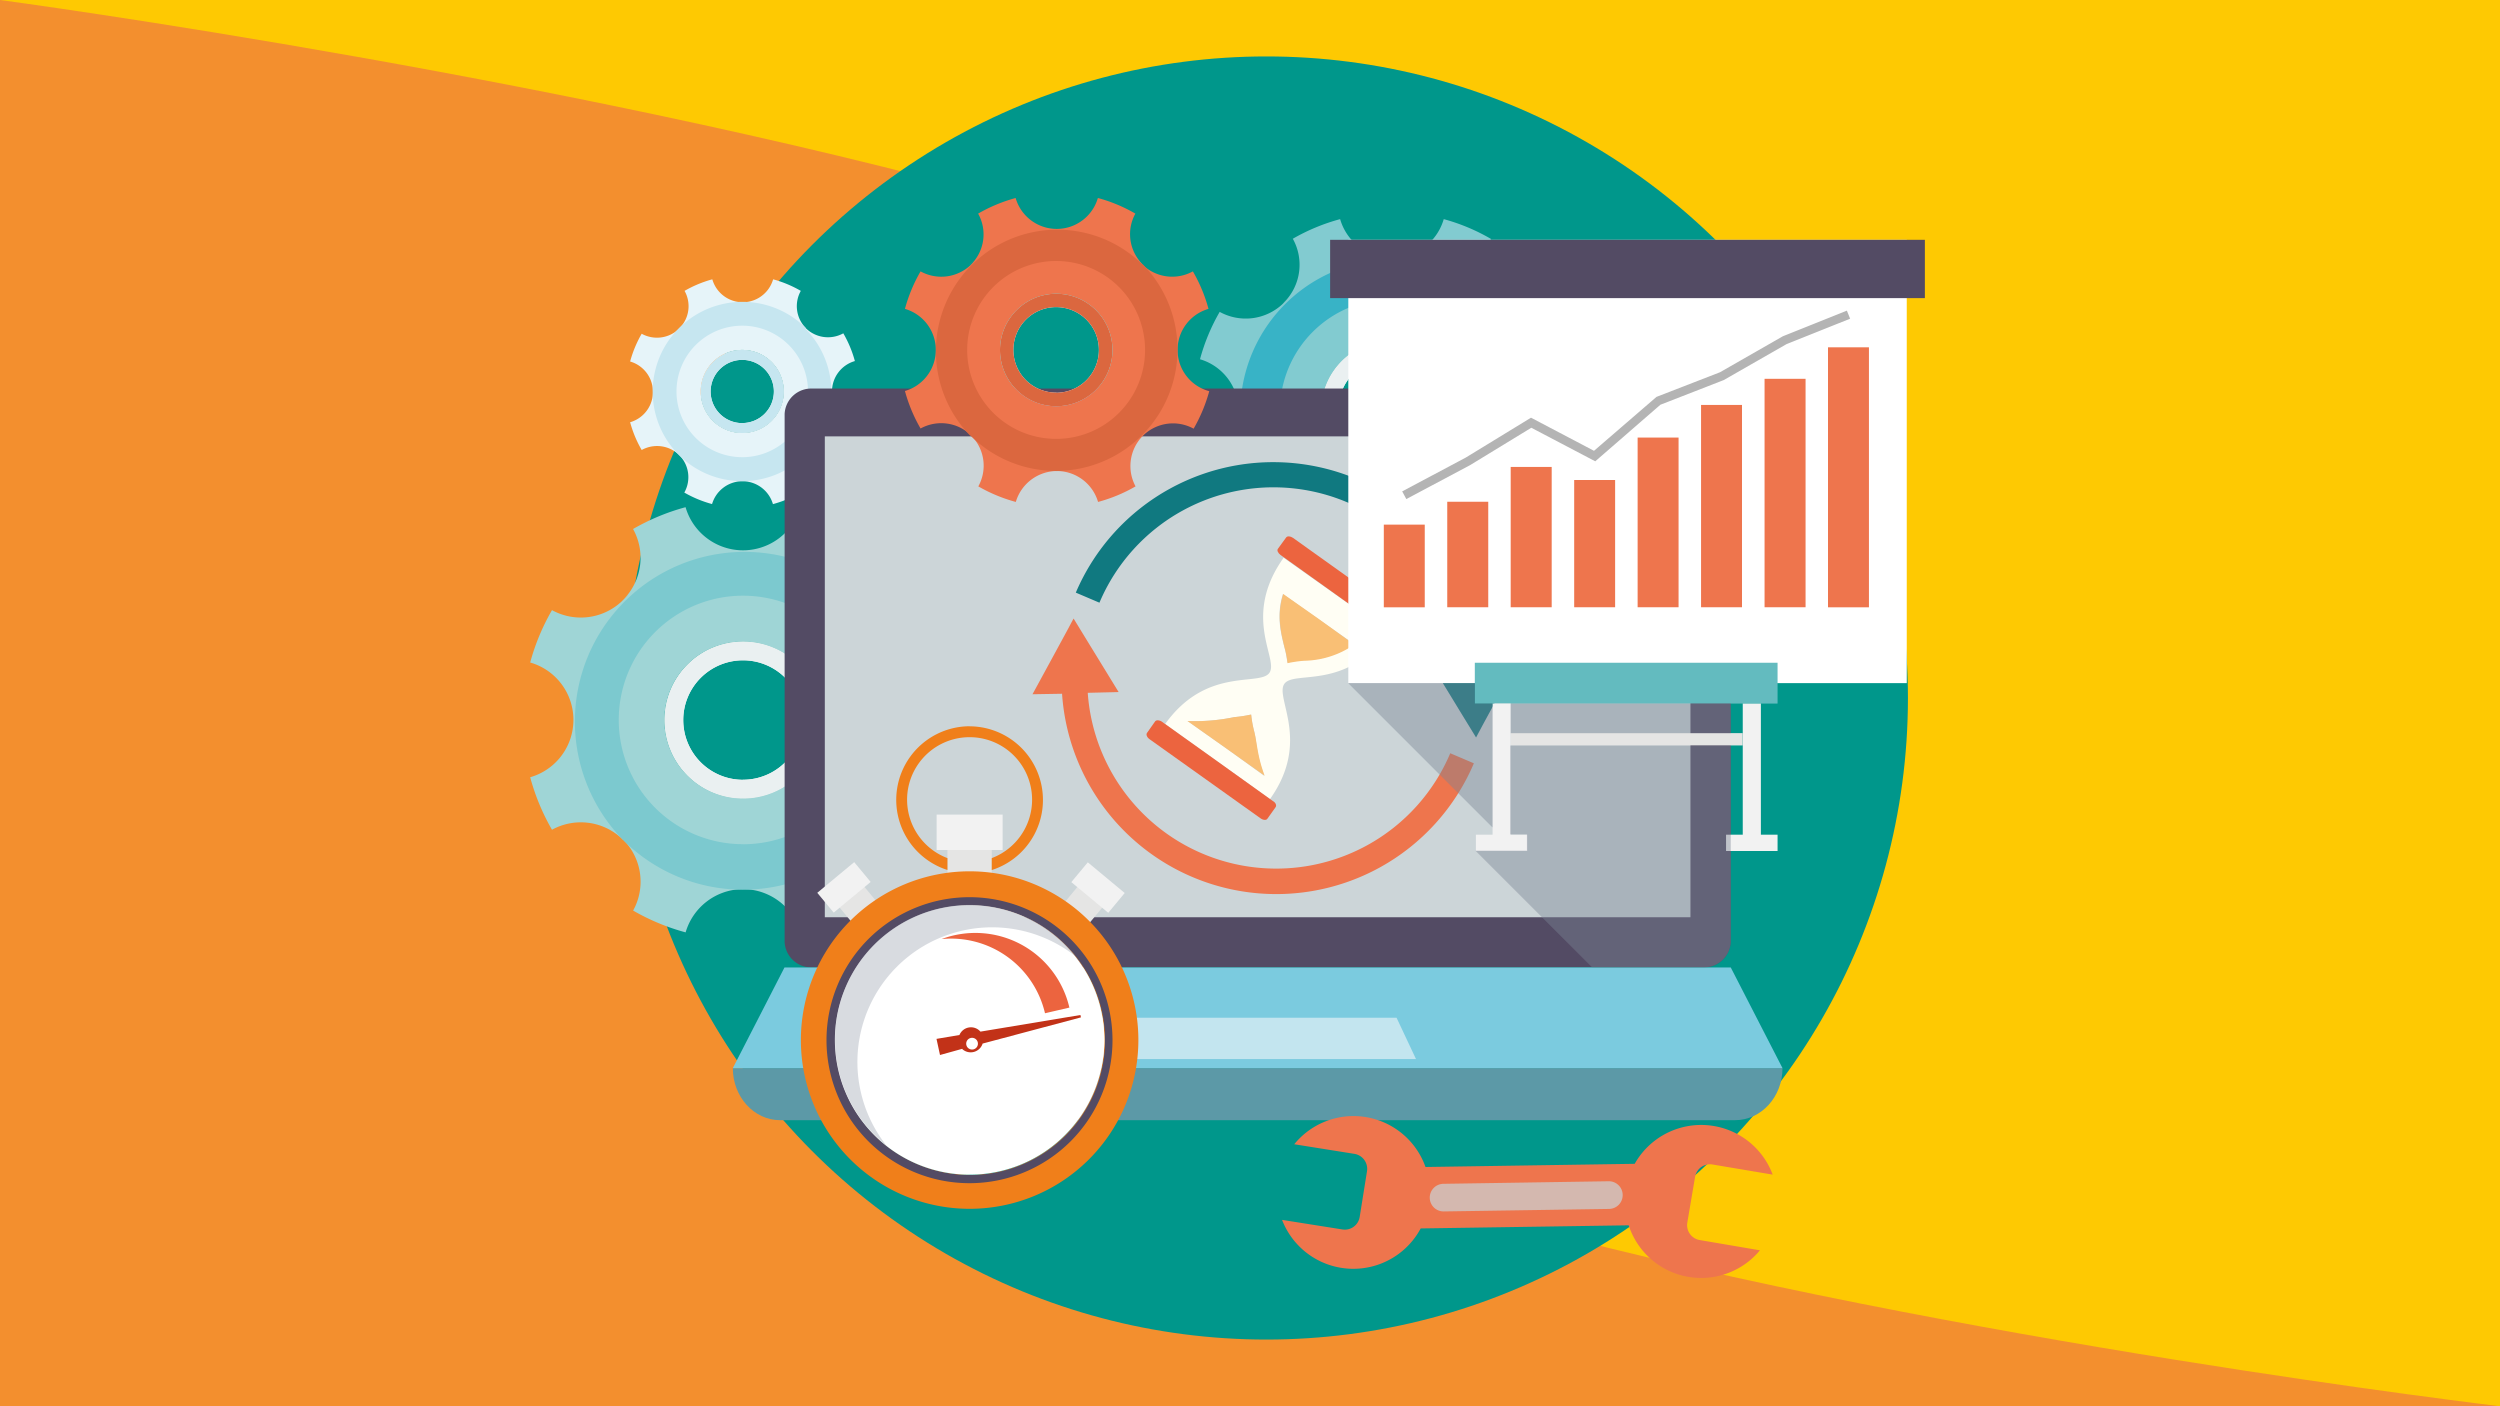 <svg xmlns="http://www.w3.org/2000/svg" viewBox="0 0 400 225"><g style="isolation:isolate"><g data-name="Calque 2"><path fill="#fec902" d="M0 0h400v225H0z"/><path d="M0 0v225h400S49.5 183.3 207.43 121C384 51.33 0 0 0 0z" fill="#f38f2e"/></g><g data-name="Calque 1"><circle cx="202.62" cy="111.68" r="102.65" fill="#00978b"/><path d="M247.18 65.77a8.61 8.61 0 0 1 6.23-8.29 31.46 31.46 0 0 0-3.15-7.57 8.62 8.62 0 0 1-10.2-1.4l-.06-.06a.38.38 0 0 1-.06-.08c-.26-.27-.55-.54-.82-.8.22.2.47.43.69.66a8.57 8.57 0 0 1-1.25-10 31.33 31.33 0 0 0-7.56-3.17 8.63 8.63 0 0 1-16.58 0 31.75 31.75 0 0 0-7.57 3.14 8.55 8.55 0 0 1-1.32 10.1l.7-.66-.82.8-.14.15a8.63 8.63 0 0 1-10.12 1.31 31.46 31.46 0 0 0-3.15 7.58A8.61 8.61 0 0 1 192 74a31.51 31.51 0 0 0 3.15 7.57A8.62 8.62 0 0 1 205.32 83l.06.08h.06a8.6 8.6 0 0 1 1.4 10.2 31.79 31.79 0 0 0 7.57 3.15 8.67 8.67 0 0 1 8-6.23h.59a8.67 8.67 0 0 1 8 6.23 31.37 31.37 0 0 0 7.55-3.15 8.65 8.65 0 0 1 1.36-10.14l.19-.19a8.62 8.62 0 0 1 10.16-1.36 32.23 32.23 0 0 0 3.15-7.59 8.6 8.6 0 0 1-6.23-8.23zM222.7 77.08A11.31 11.31 0 1 1 234 65.77a11.32 11.32 0 0 1-11.3 11.31z" fill="#82cbd0"/><path d="M222.7 54.45A11.31 11.31 0 1 0 234 65.77a11.31 11.31 0 0 0-11.3-11.32zm0 19.93a8.62 8.62 0 1 1 8.62-8.62 8.62 8.62 0 0 1-8.62 8.63z" fill="#f2f2f2"/><path d="M239.79 48.22c-.23-.23-.47-.45-.69-.66.27.27.56.53.82.8a.68.68 0 0 0-.13-.14zm-17.42 42a2.23 2.23 0 0 0 .66 0zM205.52 48.3a1 1 0 0 0-.12.15l.82-.8zm-.14.15a.6.6 0 0 0-.12.15l.14-.15z" fill="#bbc2c3"/><path d="M240.06 48.51l-.05-.05-.08-.08A24.48 24.48 0 0 0 205.32 83l.07.07.05.05a24.46 24.46 0 0 0 34.46.05l.08-.08.08-.08a24.48 24.48 0 0 0-.05-34.46zM222.7 83.69a17.92 17.92 0 1 1 17.93-17.92 17.92 17.92 0 0 1-17.93 17.92z" fill="#38b3c6"/><path d="M222.7 54.45A11.31 11.31 0 1 0 234 65.77a11.31 11.31 0 0 0-11.3-11.32zm0 19.93a8.62 8.62 0 1 1 8.62-8.62 8.62 8.62 0 0 1-8.62 8.63z" fill="#eaf0f1"/><path d="M133.12 62.63a5.05 5.05 0 0 1 3.66-4.86 18.4 18.4 0 0 0-1.85-4.44 5.06 5.06 0 0 1-6-.82l-.48-.47.41.38a5 5 0 0 1-.73-5.88 18.56 18.56 0 0 0-4.43-1.85 5.06 5.06 0 0 1-9.73 0 18.79 18.79 0 0 0-4.44 1.85 5 5 0 0 1-.77 5.93l.41-.39-.48.47-.08.08a5.06 5.06 0 0 1-5.94.77 18.47 18.47 0 0 0-1.85 4.44 5.06 5.06 0 0 1 0 9.72 18.46 18.46 0 0 0 1.85 4.44 5.06 5.06 0 0 1 6 .81 5 5 0 0 1 .82 6 18.65 18.65 0 0 0 4.44 1.84 5.09 5.09 0 0 1 4.64-3.65h.43a5.09 5.09 0 0 1 4.67 3.66 18.42 18.42 0 0 0 4.43-1.84 5.07 5.07 0 0 1 .8-6l.11-.11a5.06 5.06 0 0 1 6-.8 18.87 18.87 0 0 0 1.85-4.44 5 5 0 0 1-3.74-4.84zm-14.36 6.64a6.64 6.64 0 1 1 6.64-6.64 6.64 6.64 0 0 1-6.64 6.64z" fill="#e6f4f9"/><path d="M118.76 56a6.64 6.64 0 1 0 6.64 6.64 6.63 6.63 0 0 0-6.64-6.64zm0 11.7a5.06 5.06 0 1 1 5.06-5.06 5.06 5.06 0 0 1-5.06 5.05z" fill="#f2f2f2"/><path d="M128.79 52.33l-.41-.38.48.47zM118.57 77zm-9.88-24.6l-.07.08.48-.47zm-.09.08a.4.4 0 0 0-.07.08l.08-.08z" fill="#bbc2c3"/><path d="M128.95 52.5a14.36 14.36 0 0 0-20.31 20.32 14.35 14.35 0 0 0 20.22 0 14.37 14.37 0 0 0 0-20.22zm-10.19 20.65a10.52 10.52 0 1 1 10.52-10.52 10.52 10.52 0 0 1-10.52 10.52z" fill="#c6e6f0"/><path d="M118.76 56a6.64 6.64 0 1 0 6.64 6.64 6.63 6.63 0 0 0-6.64-6.64zm0 11.7a5.06 5.06 0 1 1 5.06-5.06 5.06 5.06 0 0 1-5.06 5.05z" fill="#c6e6f0"/><path d="M146 115.2a9.55 9.55 0 0 1 6.91-9.19 35 35 0 0 0-3.49-8.39 9.56 9.56 0 0 1-11.31-1.55l-.07-.07a.42.42 0 0 1-.07-.09l-.91-.89c.25.23.53.48.77.73a9.51 9.51 0 0 1-1.39-11.11 34.71 34.71 0 0 0-8.37-3.49 9.57 9.57 0 0 1-18.38 0 35.25 35.25 0 0 0-8.4 3.49 9.49 9.49 0 0 1-1.46 11.2c.25-.25.52-.5.77-.73l-.9.89-.16.16a9.56 9.56 0 0 1-11.22 1.46 35 35 0 0 0-3.49 8.38 9.55 9.55 0 0 1 0 18.36 34.92 34.92 0 0 0 3.49 8.4 9.56 9.56 0 0 1 11.29 1.53l.07.09h.07a9.53 9.53 0 0 1 1.55 11.31 35.06 35.06 0 0 0 8.4 3.49 9.61 9.61 0 0 1 8.83-6.91h.73a9.62 9.62 0 0 1 8.83 6.91 34.52 34.52 0 0 0 8.37-3.49A9.6 9.6 0 0 1 138 134.5l.2-.21a9.56 9.56 0 0 1 11.27-1.5 35.88 35.88 0 0 0 3.49-8.4 9.53 9.53 0 0 1-6.96-9.19zm-27.15 12.55a12.55 12.55 0 1 1 12.55-12.55 12.55 12.55 0 0 1-12.52 12.55z" fill="#9fd5d6"/><path d="M118.88 102.66a12.55 12.55 0 1 0 12.55 12.55 12.54 12.54 0 0 0-12.55-12.55zm0 22.11a9.56 9.56 0 1 1 9.56-9.56 9.56 9.56 0 0 1-9.56 9.55z" fill="#f2f2f2"/><path d="M137.84 95.74c-.25-.25-.53-.5-.77-.73l.91.89a1.14 1.14 0 0 0-.14-.16zm-19.32 46.58a1.9 1.9 0 0 0 .36 0 1.93 1.93 0 0 0 .37 0zM99.84 95.84a.72.72 0 0 0-.14.16l.91-.89c-.25.23-.52.48-.77.73zm-.16.16a.85.85 0 0 0-.14.16l.16-.16z" fill="#bbc2c3"/><path d="M138.13 96.07l-.06-.06-.08-.09a27.15 27.15 0 0 0-38.39 38.39l.08.08.06.06a27.13 27.13 0 0 0 38.22.06l.09-.09.09-.09a27.16 27.16 0 0 0-.06-38.21zm-19.25 39a19.88 19.88 0 1 1 19.88-19.88 19.87 19.87 0 0 1-19.88 19.89z" fill="#7cc9cf"/><path d="M118.88 102.66a12.55 12.55 0 1 0 12.55 12.55 12.54 12.54 0 0 0-12.55-12.55zm0 22.11a9.56 9.56 0 1 1 9.56-9.56 9.56 9.56 0 0 1-9.56 9.55z" fill="#eaf0f1"/><path d="M276.92 150.73a4.27 4.27 0 0 1-4.46 4.05H130a4.27 4.27 0 0 1-4.46-4.05V66.22a4.27 4.27 0 0 1 4.46-4.05h142.45a4.27 4.27 0 0 1 4.46 4.06z" fill="#534b64"/><path fill="#ccd5d8" d="M131.97 69.82h138.5v76.94h-138.5z"/><path d="M222.16 101.13l-1.26-.89-15.52-11c-6.75 9.48-.72 16.22-2.28 18.42s-10.08-1.06-16.68 8.19l8.4 6 8.38 6c6.6-9.27.72-16.22 2.3-18.44s9.9 1.21 16.66-8.28zm-25.92 18.64l-6.24-4.41a30.47 30.47 0 0 0 7.47-.62 20.61 20.61 0 0 0 2.59-.39h.13a17.73 17.73 0 0 0 .49 2.71c.42 1.86.38 3.8 1.61 7.08zm9-24.73l5.69 4 5.71 4a14.39 14.39 0 0 1-8 2.59 19.08 19.08 0 0 0-2.67.39 17 17 0 0 0-.52-2.65c-.56-2.26-1.24-4.98-.17-8.37z" fill="#fffef4"/><path d="M216.68 103.13a14.39 14.39 0 0 1-8 2.59 19.08 19.08 0 0 0-2.67.39 17 17 0 0 0-.52-2.65c-.56-2.34-1.24-5.07-.17-8.42l5.69 4zm-14.34 20.98l-6.1-4.34-6.24-4.41a30.47 30.47 0 0 0 7.47-.62 20.61 20.61 0 0 0 2.59-.39h.13a17.73 17.73 0 0 0 .49 2.71c.48 1.82.44 3.76 1.66 7.05z" fill="#fabf72" opacity=".97"/><path d="M225.06 99.7l-1.32 1.84c-.19.27-.68.25-1.1-.06l-.48-.35-1.26-.89-7.12-5.09-8.4-6-.49-.35c-.42-.31-.62-.76-.42-1l1.31-1.8c.19-.27.68-.23 1.1.06l8.86 6.33 8.88 6.33c.44.28.61.73.44.98zm-20.96 29.44l-1.32 1.86c-.17.27-.68.23-1.08-.06l-8.88-6.33-8.88-6.33c-.43-.29-.6-.76-.43-1l1.31-1.86c.19-.25.68-.23 1.1.06l.48.35 8.4 6 8.38 6 .5.35c.42.22.61.69.42.96z" fill="#ec643f"/><path d="M242.73 105.88l-3.29 6.06-2.27 4.18-1 1.88-2.67-4.36-.93-1.53-3.6-5.89 4.94-.13a30.23 30.23 0 0 0-58-9.66l-3.78-1.61A34.35 34.35 0 0 1 238 106z" fill="#107980"/><path d="M165.2 111.08l3.3-6.06 2.27-4.18 1-1.88 2.66 4.35.94 1.53 3.61 5.89-4.94.12a30.23 30.23 0 0 0 58 9.67l3.78 1.61A34.35 34.35 0 0 1 169.93 111z" fill="#ee754d"/><path d="M285.2 170.9c0 4.6-3.41 8.33-7.6 8.33H124.82c-4.19 0-7.57-3.74-7.57-8.33z" fill="#5c99a7"/><path fill="#7bcbdf" d="M285.2 170.9H117.25l8.27-16.11h151.4l8.28 16.11z"/><path d="M226.56 169.45h-54.95l3.11-6.61h48.73z" fill="#c3e5ef"/><path d="M188.41 56a6.84 6.84 0 0 1 4.95-6.58 24.82 24.82 0 0 0-2.5-6 6.84 6.84 0 0 1-8.1-1.11.24.24 0 0 1 0-.06l-.65-.64.55.52a6.79 6.79 0 0 1-1-7.95 24.73 24.73 0 0 0-6-2.5 6.85 6.85 0 0 1-13.16 0 25.1 25.1 0 0 0-6 2.5 6.79 6.79 0 0 1-1 8l.55-.52-.65.64-.11.12a6.85 6.85 0 0 1-8 1 24.94 24.94 0 0 0-2.5 6 6.84 6.84 0 0 1 0 13.14 25 25 0 0 0 2.5 6 6.85 6.85 0 0 1 8.08 1.09v.07h.05a6.82 6.82 0 0 1 1.11 8.1 25 25 0 0 0 6 2.49 6.89 6.89 0 0 1 6.32-4.94h.52a6.88 6.88 0 0 1 6.32 4.94 24.67 24.67 0 0 0 6-2.49 6.86 6.86 0 0 1 1.08-8l.15-.15a6.84 6.84 0 0 1 8.06-1.08 25.45 25.45 0 0 0 2.5-6 6.83 6.83 0 0 1-5.07-6.59zM169 65a9 9 0 1 1 9-9 9 9 0 0 1-9 9z" fill="#ee754d"/><path d="M169 47a9 9 0 1 0 9 9 9 9 0 0 0-9-9zm0 15.82a6.84 6.84 0 1 1 6.82-6.82 6.84 6.84 0 0 1-6.82 6.84z" fill="#f2f2f2"/><path d="M182.55 42.07l-.55-.52.65.64a.9.9 0 0 0-.1-.12zm-13.83 33.34a2.34 2.34 0 0 0 .52 0zm-13.37-33.27a.62.62 0 0 0-.1.11l.65-.64zm-.12.11a.6.6 0 0 0-.09.12l.11-.12z" fill="#bbc2c3"/><path d="M182.76 42.3l-.06-.07a19.43 19.43 0 0 0-27.47 27.48h.06a19.41 19.41 0 0 0 27.35 0l.07-.07.07-.06a19.44 19.44 0 0 0 0-27.35zM169 70.22A14.23 14.23 0 1 1 183.21 56 14.22 14.22 0 0 1 169 70.22z" fill="#db673f"/><path d="M169 47a9 9 0 1 0 9 9 9 9 0 0 0-9-9zm0 15.82a6.84 6.84 0 1 1 6.82-6.82 6.84 6.84 0 0 1-6.82 6.84z" fill="#db673f"/><path fill="#fff" d="M215.73 38.37h89.35v70.93h-89.35z"/><path fill="#534b64" d="M212.82 38.37h95.16v9.33h-95.16z"/><path fill="#63bbbf" d="M235.97 106.04h48.44v6.53h-48.44z"/><path fill="#ee754d" d="M221.41 83.94h6.55v13.23h-6.55zm10.15-3.66h6.56v16.88h-6.56zm10.15-5.57h6.56v22.45h-6.56zm10.16 2.09h6.55v20.36h-6.55zm10.15-6.79h6.55v27.15h-6.55zm10.15-5.22h6.55v32.37h-6.55zm10.16-4.18h6.56v36.55h-6.56zm10.15-5.04h6.55v41.6h-6.55z"/><path fill="#b4b4b4" d="M225.01 79.85l-.66-1.23 10.16-5.4 10.45-6.39 10.08 5.3 10-8.63 10.16-3.94 10.06-5.76 10.24-4.1.52 1.29-10.16 4.06-10.06 5.76-10.14 3.95-10.42 9.05-10.23-5.37-9.81 5.99-10.19 5.42z"/><path fill="#f2f2f2" d="M238.81 112.57h2.9v20.98h-2.9zm-2.67 20.98h8.24v2.61h-8.24zm42.7-20.98h2.9v20.98h-2.9zm-2.67 20.98h8.24v2.61h-8.24z"/><path fill="#e5e5e4" d="M241.71 117.3h37.12v1.97h-37.12z"/><path d="M276.92 119.28v31.45a4.3 4.3 0 0 1-4.18 4.05h-18l-7-7-11.67-11.67h8.24v-2.61h-2.67v-14.22zm-35.21-6.71h35.21v4.74h-35.21z" style="mix-blend-mode:multiply" fill="#7a8494" opacity=".42"/><path style="mix-blend-mode:multiply" fill="#7a8494" opacity=".42" d="M238.8 112.57v19.82l-23.09-23.09h20.25v3.27h2.84z"/><path fill="#e5e5e4" d="M151.59 134.96h7.09v5.98h-7.09zm-17.715 9.69l3.98-3.298 2.776 3.35L136.65 148zm36.203.043l2.777-3.347 3.98 3.3-2.778 3.348z"/><path d="M155.14 139.41a27 27 0 1 0 27 27 27 27 0 0 0-27-27zm0 48.55a21.56 21.56 0 1 1 21.56-21.56 21.59 21.59 0 0 1-21.56 21.6z" fill="#f07f1a"/><path d="M155.14 143.55A22.88 22.88 0 1 0 178 166.43a22.89 22.89 0 0 0-22.86-22.88zm.09 44.45a21.56 21.56 0 1 1 21.57-21.56A21.58 21.58 0 0 1 155.23 188z" fill="#534b64"/><path d="M176.7 166.39a21.56 21.56 0 1 1-21.56-21.56 21.59 21.59 0 0 1 21.56 21.56z" fill="#fff"/><path d="M172.08 153a21.55 21.55 0 0 0-30.27 30.26A21.55 21.55 0 1 1 172.08 153z" style="mix-blend-mode:multiply" fill="#a5adb9" opacity=".43"/><path d="M155.14 116.2a11.78 11.78 0 0 0-3.55 23v-1.9a10 10 0 1 1 7.09 0v1.91a11.78 11.78 0 0 0-3.54-23z" fill="#f07f1a"/><path fill="#f2f2f2" d="M130.764 142.849l5.909-4.907 2.632 3.17-5.908 4.906zm19.096-12.509h10.56V136h-10.56zm21.553 10.8l2.633-3.169 5.908 4.907-2.633 3.17z"/><path d="M154 167.8l-3.6 1-.56-2.58 3.67-.62a2 2 0 0 1 3.36-.54l16-2.66.08.38-15.73 4.19a2 2 0 0 1-3.27.87z" fill="#c23218"/><circle cx="155.38" cy="166.34" r=".94" transform="rotate(-11.5 158.674 165.921)" fill="#fff"/><path d="M171.12 161.21l-3.92.91a15.45 15.45 0 0 0-16.55-11.87 15.44 15.44 0 0 1 20.46 11z" fill="#ec643f"/><path d="M228.06 186.72l33.49-.51a12.21 12.21 0 0 1 22.08 1.73l-9.63-1.62a2.42 2.42 0 0 0-2.79 2l-1.24 7.3a2.42 2.42 0 0 0 2 2.79l9.62 1.64a12.2 12.2 0 0 1-21-4l-33.28.5a12.22 12.22 0 0 1-22.18-1.37l9.64 1.53a2.41 2.41 0 0 0 2.78-2l1.17-7.31a2.43 2.43 0 0 0-2-2.78l-9.64-1.54a12.22 12.22 0 0 1 21 3.64z" fill="#ee754d"/><path d="M257.39 189a2.21 2.21 0 0 1 2.24 2.18 2.21 2.21 0 0 1-2.18 2.25l-26.44.4a2.21 2.21 0 0 1-2.25-2.18 2.21 2.21 0 0 1 2.18-2.24z" style="mix-blend-mode:multiply" fill="#cdcccc" opacity=".77"/></g></g></svg>